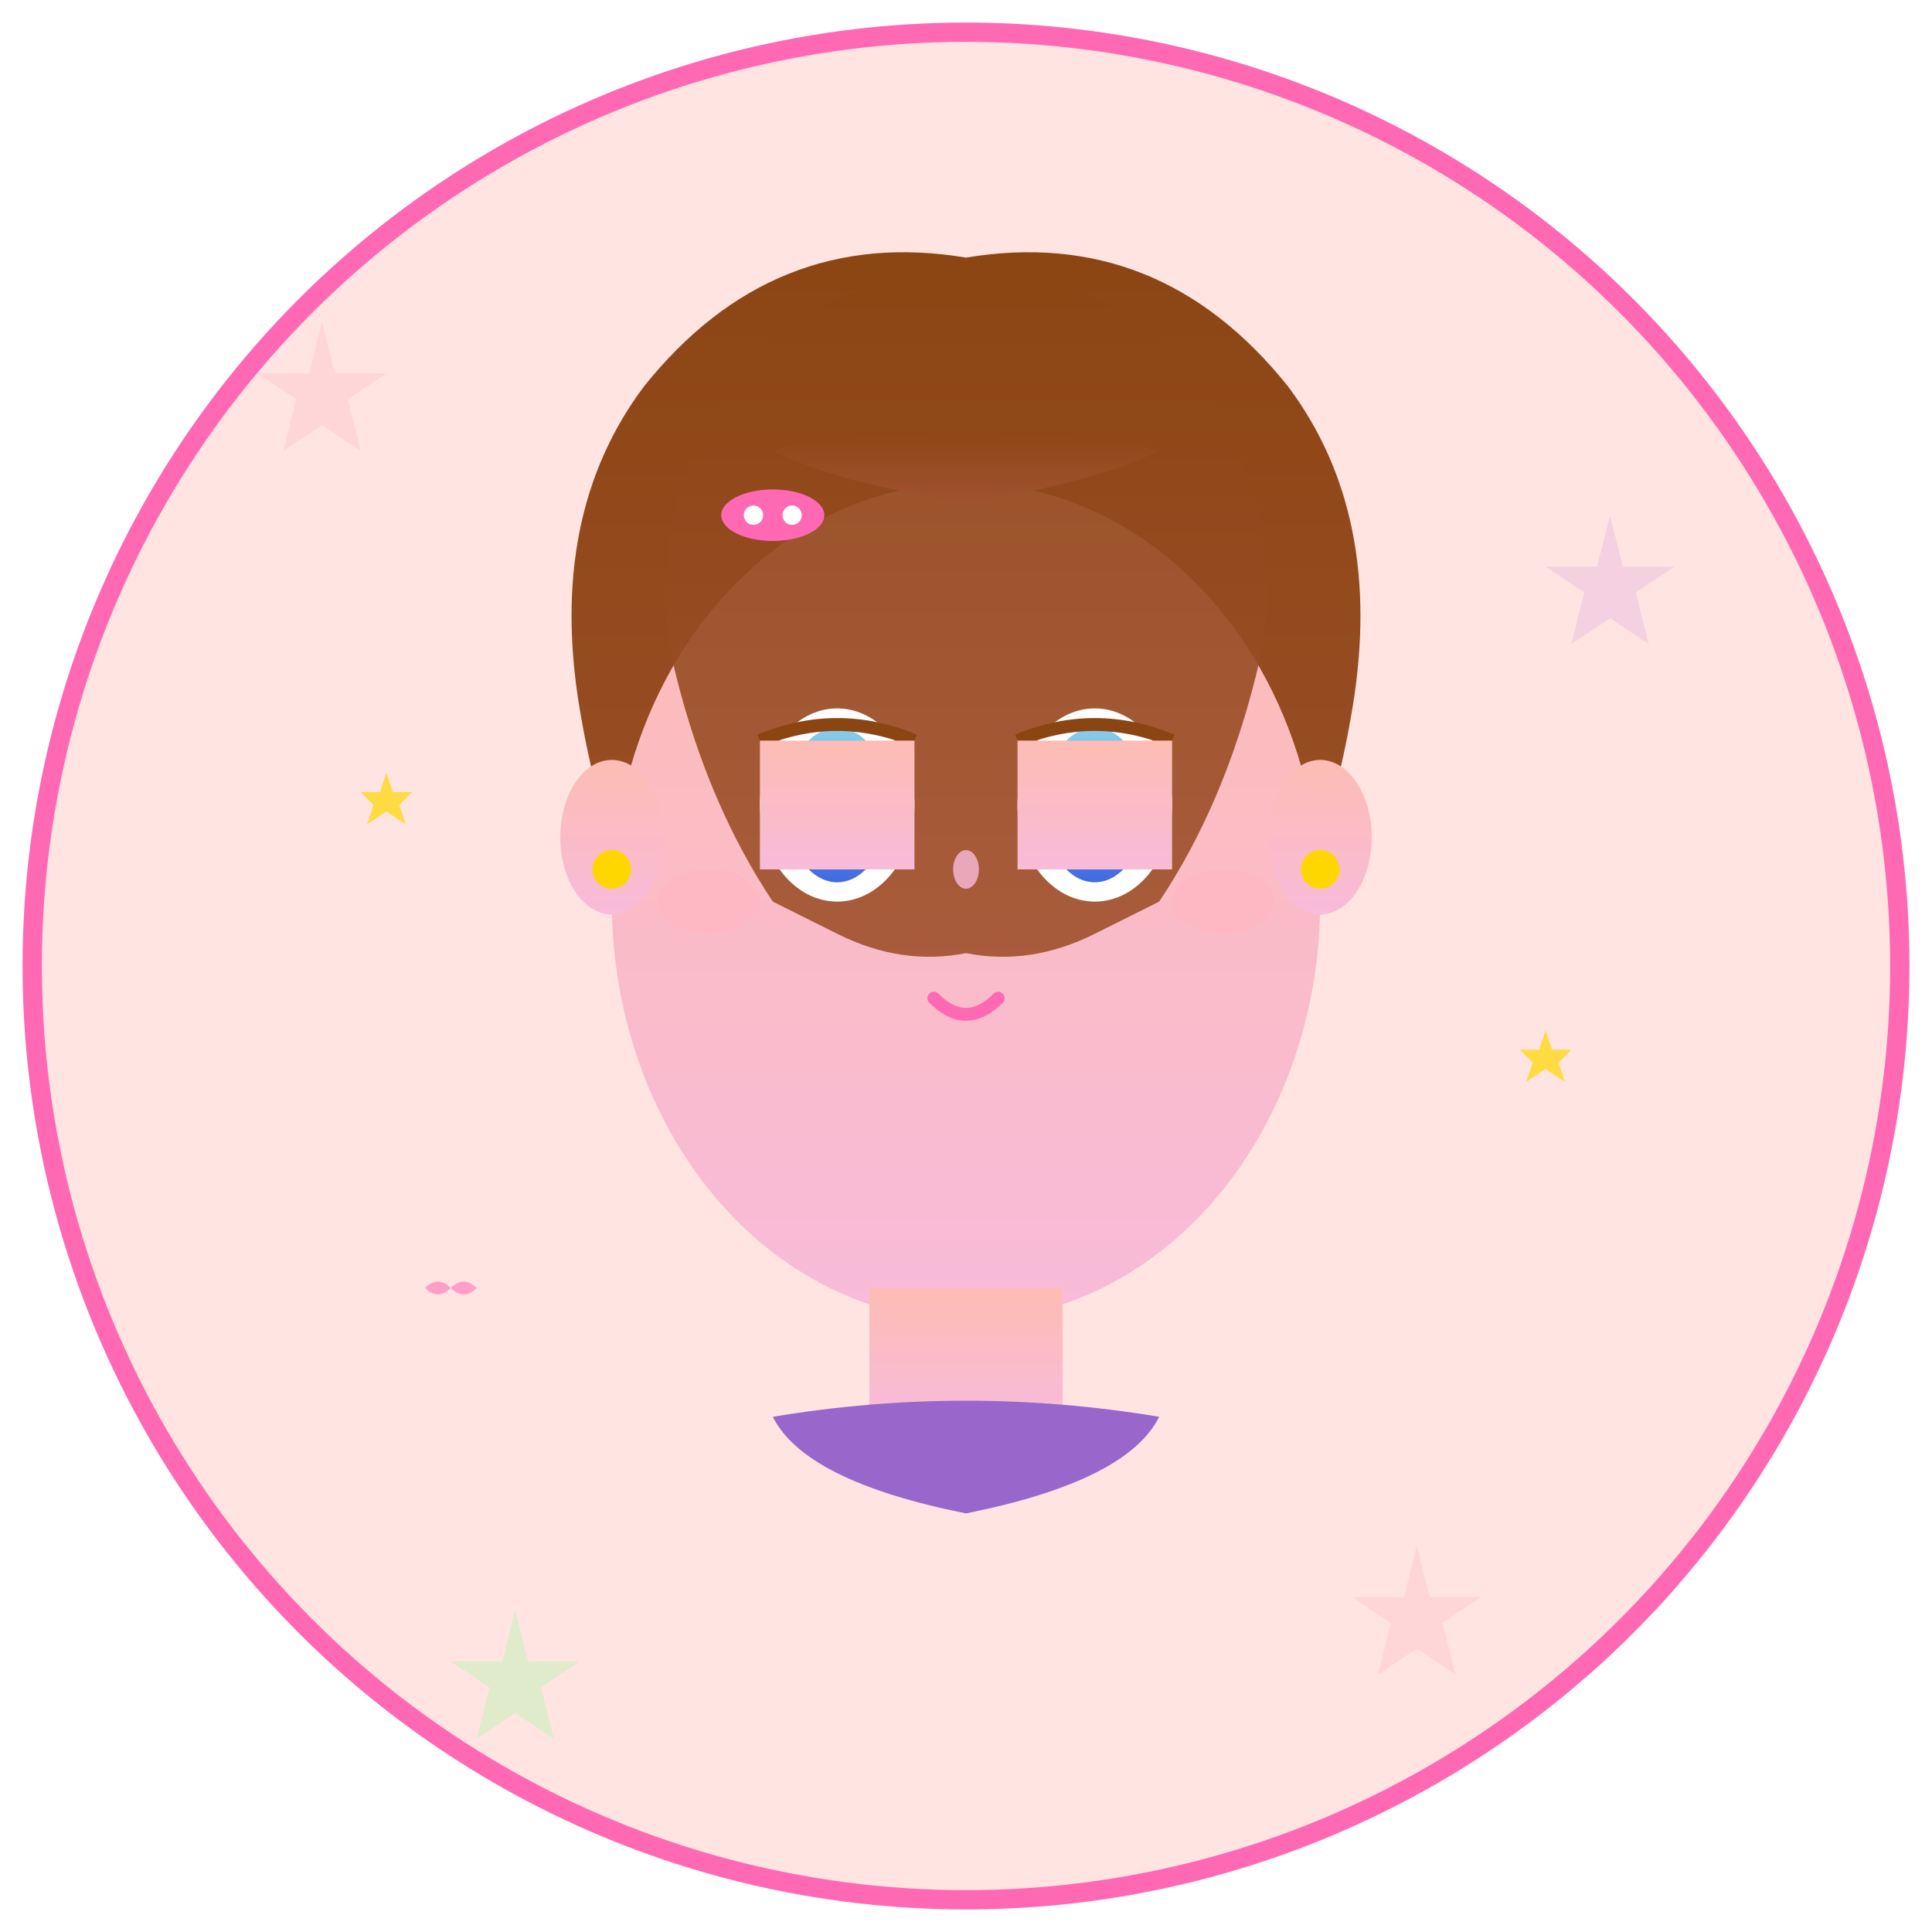 <svg xmlns="http://www.w3.org/2000/svg" viewBox="0 0 300 300">
  <defs>
    <linearGradient id="hairGradient" x1="0%" y1="0%" x2="0%" y2="100%">
      <stop offset="0%" style="stop-color:#8B4513;stop-opacity:1" />
      <stop offset="100%" style="stop-color:#A0522D;stop-opacity:1" />
    </linearGradient>
    
    <linearGradient id="skinGradient" x1="0%" y1="0%" x2="0%" y2="100%">
      <stop offset="0%" style="stop-color:#FDBCB4;stop-opacity:1" />
      <stop offset="100%" style="stop-color:#F8BBD9;stop-opacity:1" />
    </linearGradient>
    
    <linearGradient id="eyeGradient" x1="0%" y1="0%" x2="0%" y2="100%">
      <stop offset="0%" style="stop-color:#87CEEB;stop-opacity:1" />
      <stop offset="100%" style="stop-color:#4169E1;stop-opacity:1" />
    </linearGradient>
    
    <filter id="glow">
      <feGaussianBlur stdDeviation="2" result="coloredBlur"/>
      <feMerge> 
        <feMergeNode in="coloredBlur"/>
        <feMergeNode in="SourceGraphic"/>
      </feMerge>
    </filter>
    
    <filter id="softGlow">
      <feGaussianBlur stdDeviation="1" result="coloredBlur"/>
      <feMerge> 
        <feMergeNode in="coloredBlur"/>
        <feMergeNode in="SourceGraphic"/>
      </feMerge>
    </filter>
  </defs>
  
  <!-- 背景圆形 -->
  <circle cx="150" cy="150" r="145" fill="#FFE4E1" stroke="#FF69B4" stroke-width="3"/>
  
  <!-- 装饰性星星背景 -->
  <g opacity="0.3">
    <path d="M50,50 L52,58 L60,58 L54,62 L56,70 L50,66 L44,70 L46,62 L40,58 L48,58 Z" fill="#FFB6C1"/>
    <path d="M250,80 L252,88 L260,88 L254,92 L256,100 L250,96 L244,100 L246,92 L240,88 L248,88 Z" fill="#DDA0DD"/>
    <path d="M80,250 L82,258 L90,258 L84,262 L86,270 L80,266 L74,270 L76,262 L70,258 L78,258 Z" fill="#98FB98"/>
    <path d="M220,240 L222,248 L230,248 L224,252 L226,260 L220,256 L214,260 L216,252 L210,248 L218,248 Z" fill="#FFB6C1"/>
  </g>
  
  <!-- 头发后层 -->
  <path d="M150,40 Q120,35 100,60 Q85,80 90,110 Q95,140 110,160 Q130,180 150,185 Q170,180 190,160 Q205,140 210,110 Q215,80 200,60 Q180,35 150,40" 
        fill="url(#hairGradient)" filter="url(#softGlow)"/>
  
  <!-- 脸部 -->
  <ellipse cx="150" cy="140" rx="55" ry="65" fill="url(#skinGradient)" filter="url(#softGlow)"/>
  
  <!-- 头发前层 -->
  <path d="M150,45 Q125,40 110,65 Q100,85 105,105 Q110,125 120,140 L130,145 Q140,150 150,148 Q160,150 170,145 L180,140 Q190,125 195,105 Q200,85 190,65 Q175,40 150,45" 
        fill="url(#hairGradient)" opacity="0.9"/>
  
  <!-- 刘海 -->
  <path d="M120,70 Q135,65 150,68 Q165,65 180,70 Q170,75 150,78 Q130,75 120,70" fill="url(#hairGradient)"/>
  
  <!-- 眼睛 -->
  <g id="leftEye">
    <ellipse cx="130" cy="125" rx="12" ry="15" fill="white"/>
    <ellipse cx="130" cy="125" rx="8" ry="12" fill="url(#eyeGradient)"/>
    <circle cx="130" cy="123" r="4" fill="#000"/>
    <circle cx="132" cy="121" r="1.5" fill="white"/>
    <path d="M118,115 Q130,110 142,115" stroke="#8B4513" stroke-width="2" fill="none"/>
  </g>
  
  <g id="rightEye">
    <ellipse cx="170" cy="125" rx="12" ry="15" fill="white"/>
    <ellipse cx="170" cy="125" rx="8" ry="12" fill="url(#eyeGradient)"/>
    <circle cx="170" cy="123" r="4" fill="#000"/>
    <circle cx="172" cy="121" r="1.5" fill="white"/>
    <path d="M158,115 Q170,110 182,115" stroke="#8B4513" stroke-width="2" fill="none"/>
  </g>
  
  <!-- 腮红 -->
  <ellipse cx="110" cy="140" rx="8" ry="5" fill="#FFB6C1" opacity="0.6"/>
  <ellipse cx="190" cy="140" rx="8" ry="5" fill="#FFB6C1" opacity="0.6"/>
  
  <!-- 鼻子 -->
  <ellipse cx="150" cy="135" rx="2" ry="3" fill="#F8BBD9" opacity="0.8"/>
  
  <!-- 嘴巴 -->
  <path d="M145,155 Q150,160 155,155" stroke="#FF69B4" stroke-width="2" fill="none" stroke-linecap="round"/>
  
  <!-- 头发装饰 - 发夹 -->
  <g transform="translate(120,80)">
    <ellipse cx="0" cy="0" rx="8" ry="4" fill="#FF69B4" filter="url(#glow)"/>
    <circle cx="-3" cy="0" r="1.5" fill="white"/>
    <circle cx="3" cy="0" r="1.5" fill="white"/>
  </g>
  
  <!-- 耳朵 -->
  <ellipse cx="95" cy="130" rx="8" ry="12" fill="url(#skinGradient)"/>
  <ellipse cx="205" cy="130" rx="8" ry="12" fill="url(#skinGradient)"/>
  
  <!-- 耳环 -->
  <circle cx="95" cy="135" r="3" fill="#FFD700" filter="url(#glow)"/>
  <circle cx="205" cy="135" r="3" fill="#FFD700" filter="url(#glow)"/>
  
  <!-- 颈部 -->
  <rect x="135" y="200" width="30" height="20" fill="url(#skinGradient)"/>
  
  <!-- 衣服领口 -->
  <path d="M120,220 Q150,215 180,220 Q175,230 150,235 Q125,230 120,220" fill="#9966CC"/>
  
  <!-- 装饰性元素 -->
  <g opacity="0.7">
    <!-- 小星星 -->
    <path d="M60,120 L61,123 L64,123 L62,125 L63,128 L60,126 L57,128 L58,125 L56,123 L59,123 Z" fill="#FFD700" filter="url(#glow)">
      <animateTransform attributeName="transform" type="rotate" values="0 60 120; 360 60 120" dur="4s" repeatCount="indefinite"/>
    </path>
    
    <path d="M240,160 L241,163 L244,163 L242,165 L243,168 L240,166 L237,168 L238,165 L236,163 L239,163 Z" fill="#FFD700" filter="url(#glow)">
      <animateTransform attributeName="transform" type="rotate" values="0 240 160; -360 240 160" dur="5s" repeatCount="indefinite"/>
    </path>
    
    <!-- 小心形 -->
    <path d="M70,200 Q68,198 66,200 Q68,202 70,200 Q72,198 74,200 Q72,202 70,200" fill="#FF69B4" opacity="0.8">
      <animate attributeName="opacity" values="0.8;0.3;0.8" dur="3s" repeatCount="indefinite"/>
    </path>
  </g>
  
  <!-- 眼睛闪烁动画 -->
  <g>
    <animate attributeName="opacity" values="1;1;0;1;1" dur="4s" repeatCount="indefinite"/>
    <rect x="118" y="115" width="24" height="20" fill="url(#skinGradient)"/>
    <rect x="158" y="115" width="24" height="20" fill="url(#skinGradient)"/>
  </g>
</svg>